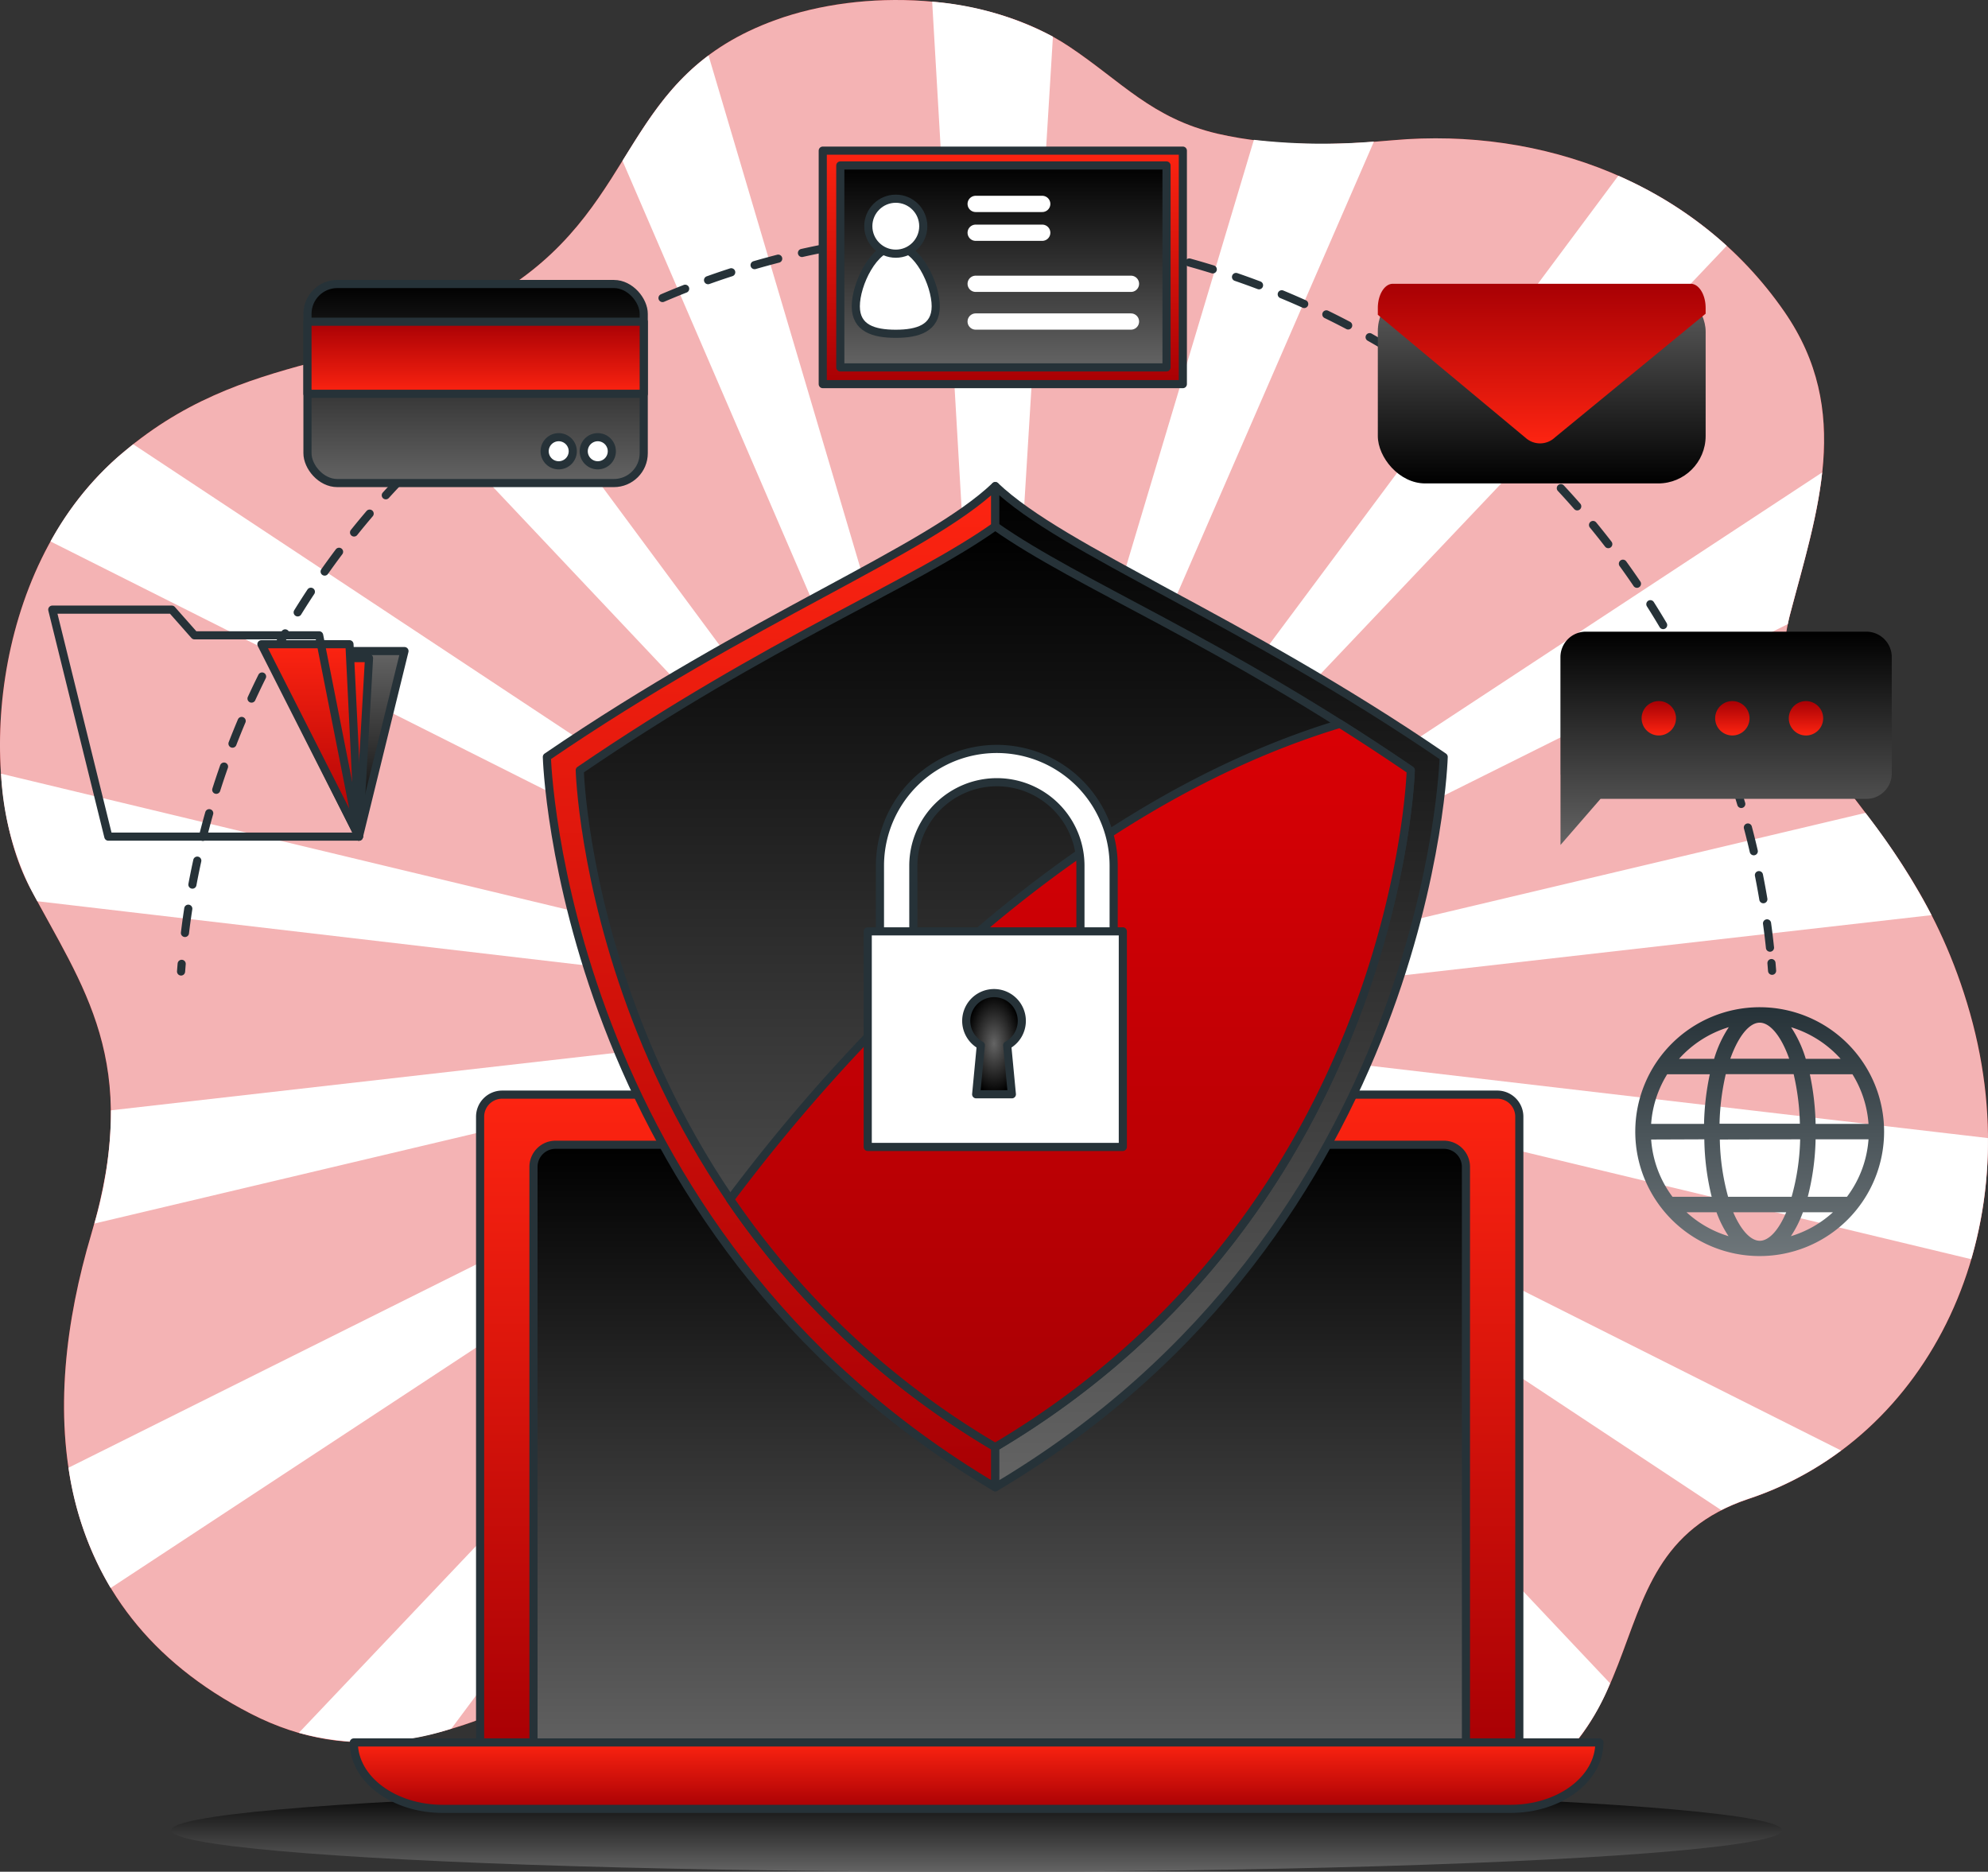 <svg xmlns="http://www.w3.org/2000/svg" xmlns:xlink="http://www.w3.org/1999/xlink" width="244.479" height="230.168" viewBox="0 0 244.479 230.168"><rect x="0" y="0" width="244.479" height="230.168" fill="#333333" stroke="none"/><defs><linearGradient id="a" x1="0.5" x2="0.5" y2="1" gradientUnits="objectBoundingBox"><stop offset="0"/><stop offset="1" stop-color="#646464"/></linearGradient><linearGradient id="b" x1="0.5" x2="0.5" y2="1" gradientUnits="objectBoundingBox"><stop offset="0" stop-color="#fd2411"/><stop offset="1" stop-color="#a80004"/></linearGradient><linearGradient id="h" x1="0.5" x2="0.5" y2="1" gradientUnits="objectBoundingBox"><stop offset="0" stop-color="#d90005"/><stop offset="1" stop-color="#a80004"/></linearGradient><radialGradient id="i" cx="0.5" cy="0.5" r="0.5" gradientUnits="objectBoundingBox"><stop offset="0" stop-color="#646464"/><stop offset="1"/></radialGradient><linearGradient id="j" x1="0.5" y1="0" x2="0.5" y2="1" xlink:href="#i"/><linearGradient id="o" x1="0.5" x2="0.5" y2="1" gradientUnits="objectBoundingBox"><stop offset="0" stop-color="#a80004"/><stop offset="1" stop-color="#fd2411"/></linearGradient><linearGradient id="w" x1="0.5" x2="0.5" y2="1" gradientUnits="objectBoundingBox"><stop offset="0" stop-color="#263238"/><stop offset="1" stop-color="#6e767a"/></linearGradient></defs><g transform="translate(0)"><g transform="translate(0 0)"><path d="M188.757,75.227h0c-10.128-6.748-25.471-7.121-36.08-3.285C133.688,78.8,136.22,94.1,119.762,104.857S87.48,111.82,71.655,125.783,54.4,166.174,60.895,178.536s13.926,21.433,7.6,42.707-5.7,45.986,19.622,58.994,44.942-14.723,61.4-9.02,47.474,30.953,81.655,23.42,18.99-33.447,41.144-40.821,34.814-32.833,27.218-59.716-26.585-32.054-22.154-48.961c3.342-12.767,7.824-25.053-.7-37.346-10.995-15.863-29.813-22.667-48.043-21.059-6.792.633-14.559.842-21.654-.8C198.916,84.044,195.188,79.518,188.757,75.227Z" transform="translate(-57.264 -69.495)" fill="#d90005"/><path d="M188.757,75.227h0c-10.128-6.748-25.471-7.121-36.08-3.285C133.688,78.8,136.22,94.1,119.762,104.857S87.48,111.82,71.655,125.783,54.4,166.174,60.895,178.536s13.926,21.433,7.6,42.707-5.7,45.986,19.622,58.994,44.942-14.723,61.4-9.02,47.474,30.953,81.655,23.42,18.99-33.447,41.144-40.821,34.814-32.833,27.218-59.716-26.585-32.054-22.154-48.961c3.342-12.767,7.824-25.053-.7-37.346-10.995-15.863-29.813-22.667-48.043-21.059-6.792.633-14.559.842-21.654-.8C198.916,84.044,195.188,79.518,188.757,75.227Z" transform="translate(-57.264 -69.495)" fill="#fff" opacity="0.7"/><path d="M286.749,169.578,180.3,194.79l-.1-.07,97-48.36c.076-.367.146-.734.247-1.114,1.551-5.931,3.348-11.761,3.975-17.534l-101.17,66.52h-.114l89.548-94.39a49.232,49.232,0,0,0-13.331-8.615l-76.331,102.5h-.12L226.3,87.024a75.414,75.414,0,0,1-14.761-.215l-31.9,106.518-.114.057,7.3-119.26a37.979,37.979,0,0,0-14.85-4.3l7.159,123.267-.082.089L144.473,76.435c-4.887,3.652-7.64,8.229-10.583,12.951l44.695,103.651-.051.108-63.3-85.522a68.43,68.43,0,0,1-13.293,4.9l76.129,80.648v.127L73.719,124.244c-.633.525-1.323,1.07-1.988,1.652a38.688,38.688,0,0,0-8.178,10.3l114.032,57.291.038.114L57.47,164.755a36.031,36.031,0,0,0,3.5,13.894c.316.633.633,1.2.956,1.791l115.336,13.5.07.1L70.991,206.152a49.841,49.841,0,0,1-2.045,13.926l108.189-25.623.1.07L65.762,250.106a39.878,39.878,0,0,0,5.184,14.786L177.154,195.03h.114L94.094,282.7a32.412,32.412,0,0,0,18.755-.513l64.533-86.655h.12l-32.624,75.008a14.471,14.471,0,0,1,4.709.785,52.928,52.928,0,0,1,4.982,2.064l23.2-77.458.114-.057-5.311,86.807c3.488,1.779,7.178,3.57,11.033,5.241l-5.33-91.751.082-.089,29.383,99.188a66.23,66.23,0,0,0,14.122.741l-43.043-99.8.051-.108,68.008,91.909a27.642,27.642,0,0,0,8.463-11.394l-76-80.528v-.127l89.668,59.348a24.894,24.894,0,0,1,3.349-1.393,40.358,40.358,0,0,0,11.394-5.931L179.826,195.777l-.038-.114L299.75,224.458a51.986,51.986,0,0,0,2.057-14.894L180.148,195.328l-.07-.1L294.87,182.149A84.465,84.465,0,0,0,286.749,169.578ZM177.192,194.454l.367-.089-.272.139Zm.139.544h-.114l.323-.215Zm.2.443h-.1l.228-.3ZM177.439,194l-.07-.076.38.044Zm.468,1.772-.089.057.108-.367Zm-.184-2.177-.038-.095.342.171Zm1.443-.449v.38l-.089-.291Zm-.525-.063.152.354-.184-.247Zm-.513.127.26.279-.253-.171Zm.165,2.861v-.38l.089.291Zm.525.063-.152-.354.184.247Zm-.057-.994h-.184l-.165-.082-.127-.133-.07-.171v-.184l.051-.177.114-.146.152-.1.177-.044h.184l.165.082.127.133.07.171v.184l-.051.177-.114.146-.152.1Zm.31.589.253.171v.108Zm1.032-1.488h.114l-.323.215Zm-.2-.443h.1l-.228.3Zm-.348-.354.089-.057-.108.361Zm-.12,2.1.3.076.038.095Zm.279-.3.26.019.07.076Zm.165-.373.272-.139.095.051Z" transform="translate(-57.339 -69.615)" fill="#fff"/></g><g transform="translate(21.038 219.964)"><ellipse cx="99.062" cy="5.102" rx="99.062" ry="5.102" fill="url(#a)"/></g><g transform="translate(43.509 134.607)"><path d="M153.262,282.15H275.624a2.715,2.715,0,0,1,2.715,2.716v78.553H150.54V284.866a2.715,2.715,0,0,1,2.722-2.715Z" transform="translate(-135.007 -282.15)" stroke="#263238" stroke-linecap="round" stroke-linejoin="round" stroke-width="1" fill="url(#b)"/><path d="M163.632,291.89H272.866a2.716,2.716,0,0,1,2.716,2.716v73.483H160.91V294.612a2.715,2.715,0,0,1,2.722-2.722Z" transform="translate(-138.813 -285.725)" stroke="#263238" stroke-linecap="round" stroke-linejoin="round" stroke-width="1" fill="url(#a)"/><path d="M268.237,416.172H136.944C130.9,416.172,126,412.513,126,408H279.182C279.182,412.513,274.283,416.172,268.237,416.172Z" transform="translate(-126 -328.339)" stroke="#263238" stroke-linecap="round" stroke-linejoin="round" stroke-width="1" fill="url(#b)"/></g><g transform="translate(67.252 59.775)"><path d="M218.655,163.93c-8.431,8.02-30,16.122-55.145,33.308,0,0,1.57,58.07,55.145,89.814Z" transform="translate(-163.51 -163.93)" stroke="#263238" stroke-linecap="round" stroke-linejoin="round" stroke-width="1" fill="url(#b)"/><path d="M250.63,163.93c8.425,8.02,30,16.122,55.145,33.308,0,0-1.57,58.07-55.145,89.814Z" transform="translate(-195.485 -163.93)" stroke="#263238" stroke-linecap="round" stroke-linejoin="round" stroke-width="1" fill="url(#a)"/><path d="M221,171.74c-10.172,7.21-27.8,14.084-51.1,30,0,0,1.456,53.8,51.1,83.231,49.645-29.415,51.1-83.231,51.1-83.231C248.795,185.83,231.249,178.95,221,171.74Z" transform="translate(-165.855 -166.796)" stroke="#263238" stroke-linecap="round" stroke-linejoin="round" stroke-width="1" fill="url(#a)"/><path d="M274.116,210.11c-35.548,10.761-62.665,42-75,58.475a101.84,101.84,0,0,0,32.6,30.472c49.645-29.415,51.1-83.231,51.1-83.231Q278.325,212.762,274.116,210.11Z" transform="translate(-176.579 -180.879)" stroke="#263238" stroke-linecap="round" stroke-linejoin="round" stroke-width="1" fill="url(#h)"/><path d="M242.707,217.046h-24.66A2.048,2.048,0,0,1,216,215V203.391a14.37,14.37,0,1,1,28.741,0l0,11.607a2.048,2.048,0,0,1-2.031,2.048Zm-22.6-4.1h20.548v-9.559a10.275,10.275,0,1,0-20.55,0Z" transform="translate(-175.038 -156.697)" fill="#fff" stroke="#263238" stroke-linecap="round" stroke-linejoin="round" stroke-width="1"/><rect width="31.372" height="26.511" transform="translate(39.459 54.755)" fill="#fff" stroke="#263238" stroke-linecap="round" stroke-linejoin="round" stroke-width="1"/><path d="M248.741,265.745a3.416,3.416,0,1,0-5.038,3.006l-.573,6.021h4.39l-.573-6.021A3.407,3.407,0,0,0,248.741,265.745Z" transform="translate(-190.335 -199.981)" stroke="#263238" stroke-linecap="round" stroke-linejoin="round" stroke-width="1" fill="url(#i)"/></g><g transform="translate(5.77 18.524)"><path d="M401.506,257.539l-.076-.949" transform="translate(-189.349 -156.686)" fill="none" stroke="#263238" stroke-linecap="round" stroke-linejoin="round" stroke-width="1"/><path d="M287.952,202.689a98.112,98.112,0,0,0-194.579-4.361q-.405,2.7-.633,5.412" transform="translate(-76.054 -104.678)" fill="none" stroke="#263238" stroke-linecap="round" stroke-linejoin="round" stroke-width="1" stroke-dasharray="3.008 3.008"/><path d="M92.516,256.74l-.076.943" transform="translate(-75.944 -156.741)" fill="none" stroke="#263238" stroke-linecap="round" stroke-linejoin="round" stroke-width="1"/><path d="M120.376,218.8l5.608-22.819H108.97Z" transform="translate(-82.011 -134.441)" stroke="#263238" stroke-linecap="round" stroke-linejoin="round" stroke-width="1" fill="url(#j)"/><path d="M121.433,219.3l1.247-21.952H111.85Z" transform="translate(-83.068 -134.944)" stroke="#263238" stroke-linecap="round" stroke-linejoin="round" stroke-width="1" fill="url(#b)"/><path d="M120.039,218.311,118.88,194.65H108.05Z" transform="translate(-81.673 -133.953)" stroke="#263238" stroke-linecap="round" stroke-linejoin="round" stroke-width="1" fill="url(#b)"/><path d="M84.909,191.089l-2.791-3.159H67.42l6.893,27.915h30.814l-4.887-24.756Z" transform="translate(-66.761 -131.487)" stroke="#263238" stroke-linecap="round" stroke-linejoin="round" stroke-width="1" fill="url(#j)"/><rect width="41.353" height="24.477" rx="3.67" transform="translate(32.042 16.401)" stroke="#263238" stroke-linecap="round" stroke-linejoin="round" stroke-width="1" fill="url(#a)"/><rect width="41.353" height="8.862" transform="translate(32.042 21.04)" stroke="#263238" stroke-linecap="round" stroke-linejoin="round" stroke-width="1" fill="url(#o)"/><path d="M166.536,156.158a1.728,1.728,0,1,0-1.728,1.728A1.728,1.728,0,0,0,166.536,156.158Z" transform="translate(-101.87 -119.192)" fill="#fff" stroke="#263238" stroke-linecap="round" stroke-linejoin="round" stroke-width="1"/><path d="M174.126,156.158a1.728,1.728,0,1,0-1.728,1.728A1.728,1.728,0,0,0,174.126,156.158Z" transform="translate(-104.656 -119.192)" fill="#fff" stroke="#263238" stroke-linecap="round" stroke-linejoin="round" stroke-width="1"/><rect width="44.283" height="28.712" transform="translate(95.41)" stroke="#263238" stroke-linecap="round" stroke-linejoin="round" stroke-width="1" fill="url(#b)"/><rect width="40.118" height="24.832" transform="translate(97.568 1.823)" stroke="#263238" stroke-linecap="round" stroke-linejoin="round" stroke-width="1" fill="url(#a)"/><path d="M233.36,124.728c0-2.709-2.2-7.368-4.912-7.368s-4.918,4.659-4.918,7.368,2.2,3.38,4.918,3.38S233.36,127.418,233.36,124.728Z" transform="translate(-124.056 -105.587)" fill="#fff" stroke="#263238" stroke-linecap="round" stroke-linejoin="round" stroke-width="1"/><circle cx="3.38" cy="3.38" r="3.38" transform="translate(101.012 5.912)" fill="#fff" stroke="#263238" stroke-linecap="round" stroke-linejoin="round" stroke-width="1"/><line x2="8.184" transform="translate(114.216 6.551)" fill="none" stroke="#fff" stroke-linecap="round" stroke-linejoin="round" stroke-width="2"/><line x2="8.184" transform="translate(114.216 10.096)" fill="none" stroke="#fff" stroke-linecap="round" stroke-linejoin="round" stroke-width="2"/><line x2="19.097" transform="translate(114.216 16.375)" fill="none" stroke="#fff" stroke-linecap="round" stroke-linejoin="round" stroke-width="2"/><line x2="19.097" transform="translate(114.216 21.015)" fill="none" stroke="#fff" stroke-linecap="round" stroke-linejoin="round" stroke-width="2"/><rect width="40.315" height="24.522" rx="5.83" transform="translate(163.671 16.401)" fill="url(#j)"/><path d="M346.718,143.572l18.546-15.224v-.7c0-1.645-.822-2.979-1.836-2.979H326.792c-1.015,0-1.839,1.332-1.842,2.979v.832l18.211,15.163A2.651,2.651,0,0,0,346.718,143.572Z" transform="translate(-161.279 -108.295)" fill="url(#o)"/><path d="M.007,17.645Q0,17.541,0,17.435V3.131A3.131,3.131,0,0,1,3.131,0H37.615a3.131,3.131,0,0,1,3.131,3.131v14.3a3.131,3.131,0,0,1-3.131,3.131H4.928L.007,26.231Z" transform="translate(186.129 59.152)" fill="url(#a)"/><path d="M9.208,2.926a2.114,2.114,0,1,1,1.958,1.3h-.007A2.113,2.113,0,0,1,9.208,2.926Zm-9.045,0a2.114,2.114,0,1,1,1.958,1.3H2.113A2.113,2.113,0,0,1,.162,2.926ZM18.1,2.112a2.114,2.114,0,1,1,2.114,2.116A2.114,2.114,0,0,1,18.1,2.112Z" transform="translate(196.111 67.691)" fill="url(#o)"/><path d="M104.53,270.774a1.063,1.063,0,0,0-.842-.418H76.343l-1.051-3.165a1.063,1.063,0,0,0-1.006-.722H67.361a1.063,1.063,0,0,0,0,2.12H73.52L80.2,288.624a1.057,1.057,0,0,0,1.006.722h.386a3.614,3.614,0,0,0-.582,1.969,3.659,3.659,0,1,0,6.729-1.969H92.8a3.614,3.614,0,0,0-.582,1.969,3.659,3.659,0,1,0,7.311,0,3.614,3.614,0,0,0-.582-1.969h.817a1.063,1.063,0,1,0,0-2.121h-17.8l-1.171-3.5h19.863a1.063,1.063,0,0,0,1.025-.785l3.026-11.242A1.051,1.051,0,0,0,104.53,270.774ZM84.66,292.846a1.532,1.532,0,1,1,1.532-1.532A1.532,1.532,0,0,1,84.66,292.846Zm11.248,0a1.546,1.546,0,1,0-.019,0ZM98.738,281.6H94.807v-9.1h3.931Zm-9.988-9.1H92.68v9.121H88.749Zm-2.12,9.121H82.7V272.5h3.931ZM77.052,272.5h3.519v9.121H80.1Zm23.806,5.368V272.5H102.3Z" transform="translate(-66.38 -160.312)" fill="url(#j)"/><path d="M390.276,265.17a15.3,15.3,0,1,0,15.293,15.295A15.3,15.3,0,0,0,390.276,265.17Zm0,1.9c1.266,0,2.646,1.658,3.621,4.431h-7.241C387.649,268.727,388.991,267.069,390.276,267.069Zm4.171,6.33a29.758,29.758,0,0,1,.766,6.1h-9.881a29.747,29.747,0,0,1,.766-6.1Zm.8,8.014a28.478,28.478,0,0,1-1.051,7.07h-7.811a28.491,28.491,0,0,1-1.019-7.045Zm-11.786-1.9H376.92a13.349,13.349,0,0,1,1.975-6.1h5.241a32.24,32.24,0,0,0-.709,6.1Zm0,1.9a31.32,31.32,0,0,0,.905,7.07h-4.817a13.293,13.293,0,0,1-2.627-7.045Zm1.5,8.969a13.588,13.588,0,0,0,1.481,2.943,13.388,13.388,0,0,1-5.171-2.943Zm2.057,0h6.513c-.93,2.215-2.127,3.507-3.253,3.507S387.953,292.572,387.016,290.382Zm8.571,0h3.69a13.388,13.388,0,0,1-5.172,2.943A13.583,13.583,0,0,0,395.586,290.382Zm.595-1.9a30.965,30.965,0,0,0,.962-7.07h6.507a13.292,13.292,0,0,1-2.652,7.07Zm.962-8.969a32.235,32.235,0,0,0-.709-6.1h5.241a13.35,13.35,0,0,1,1.975,6.1Zm3.1-7.995h-4.311a14.7,14.7,0,0,0-1.8-3.887,13.438,13.438,0,0,1,6.089,3.887Zm-13.78-3.887a14.5,14.5,0,0,0-1.8,3.887H380.35a13.439,13.439,0,0,1,6.089-3.887Z" transform="translate(-179.638 -159.835)" fill="url(#w)"/></g></g></svg>